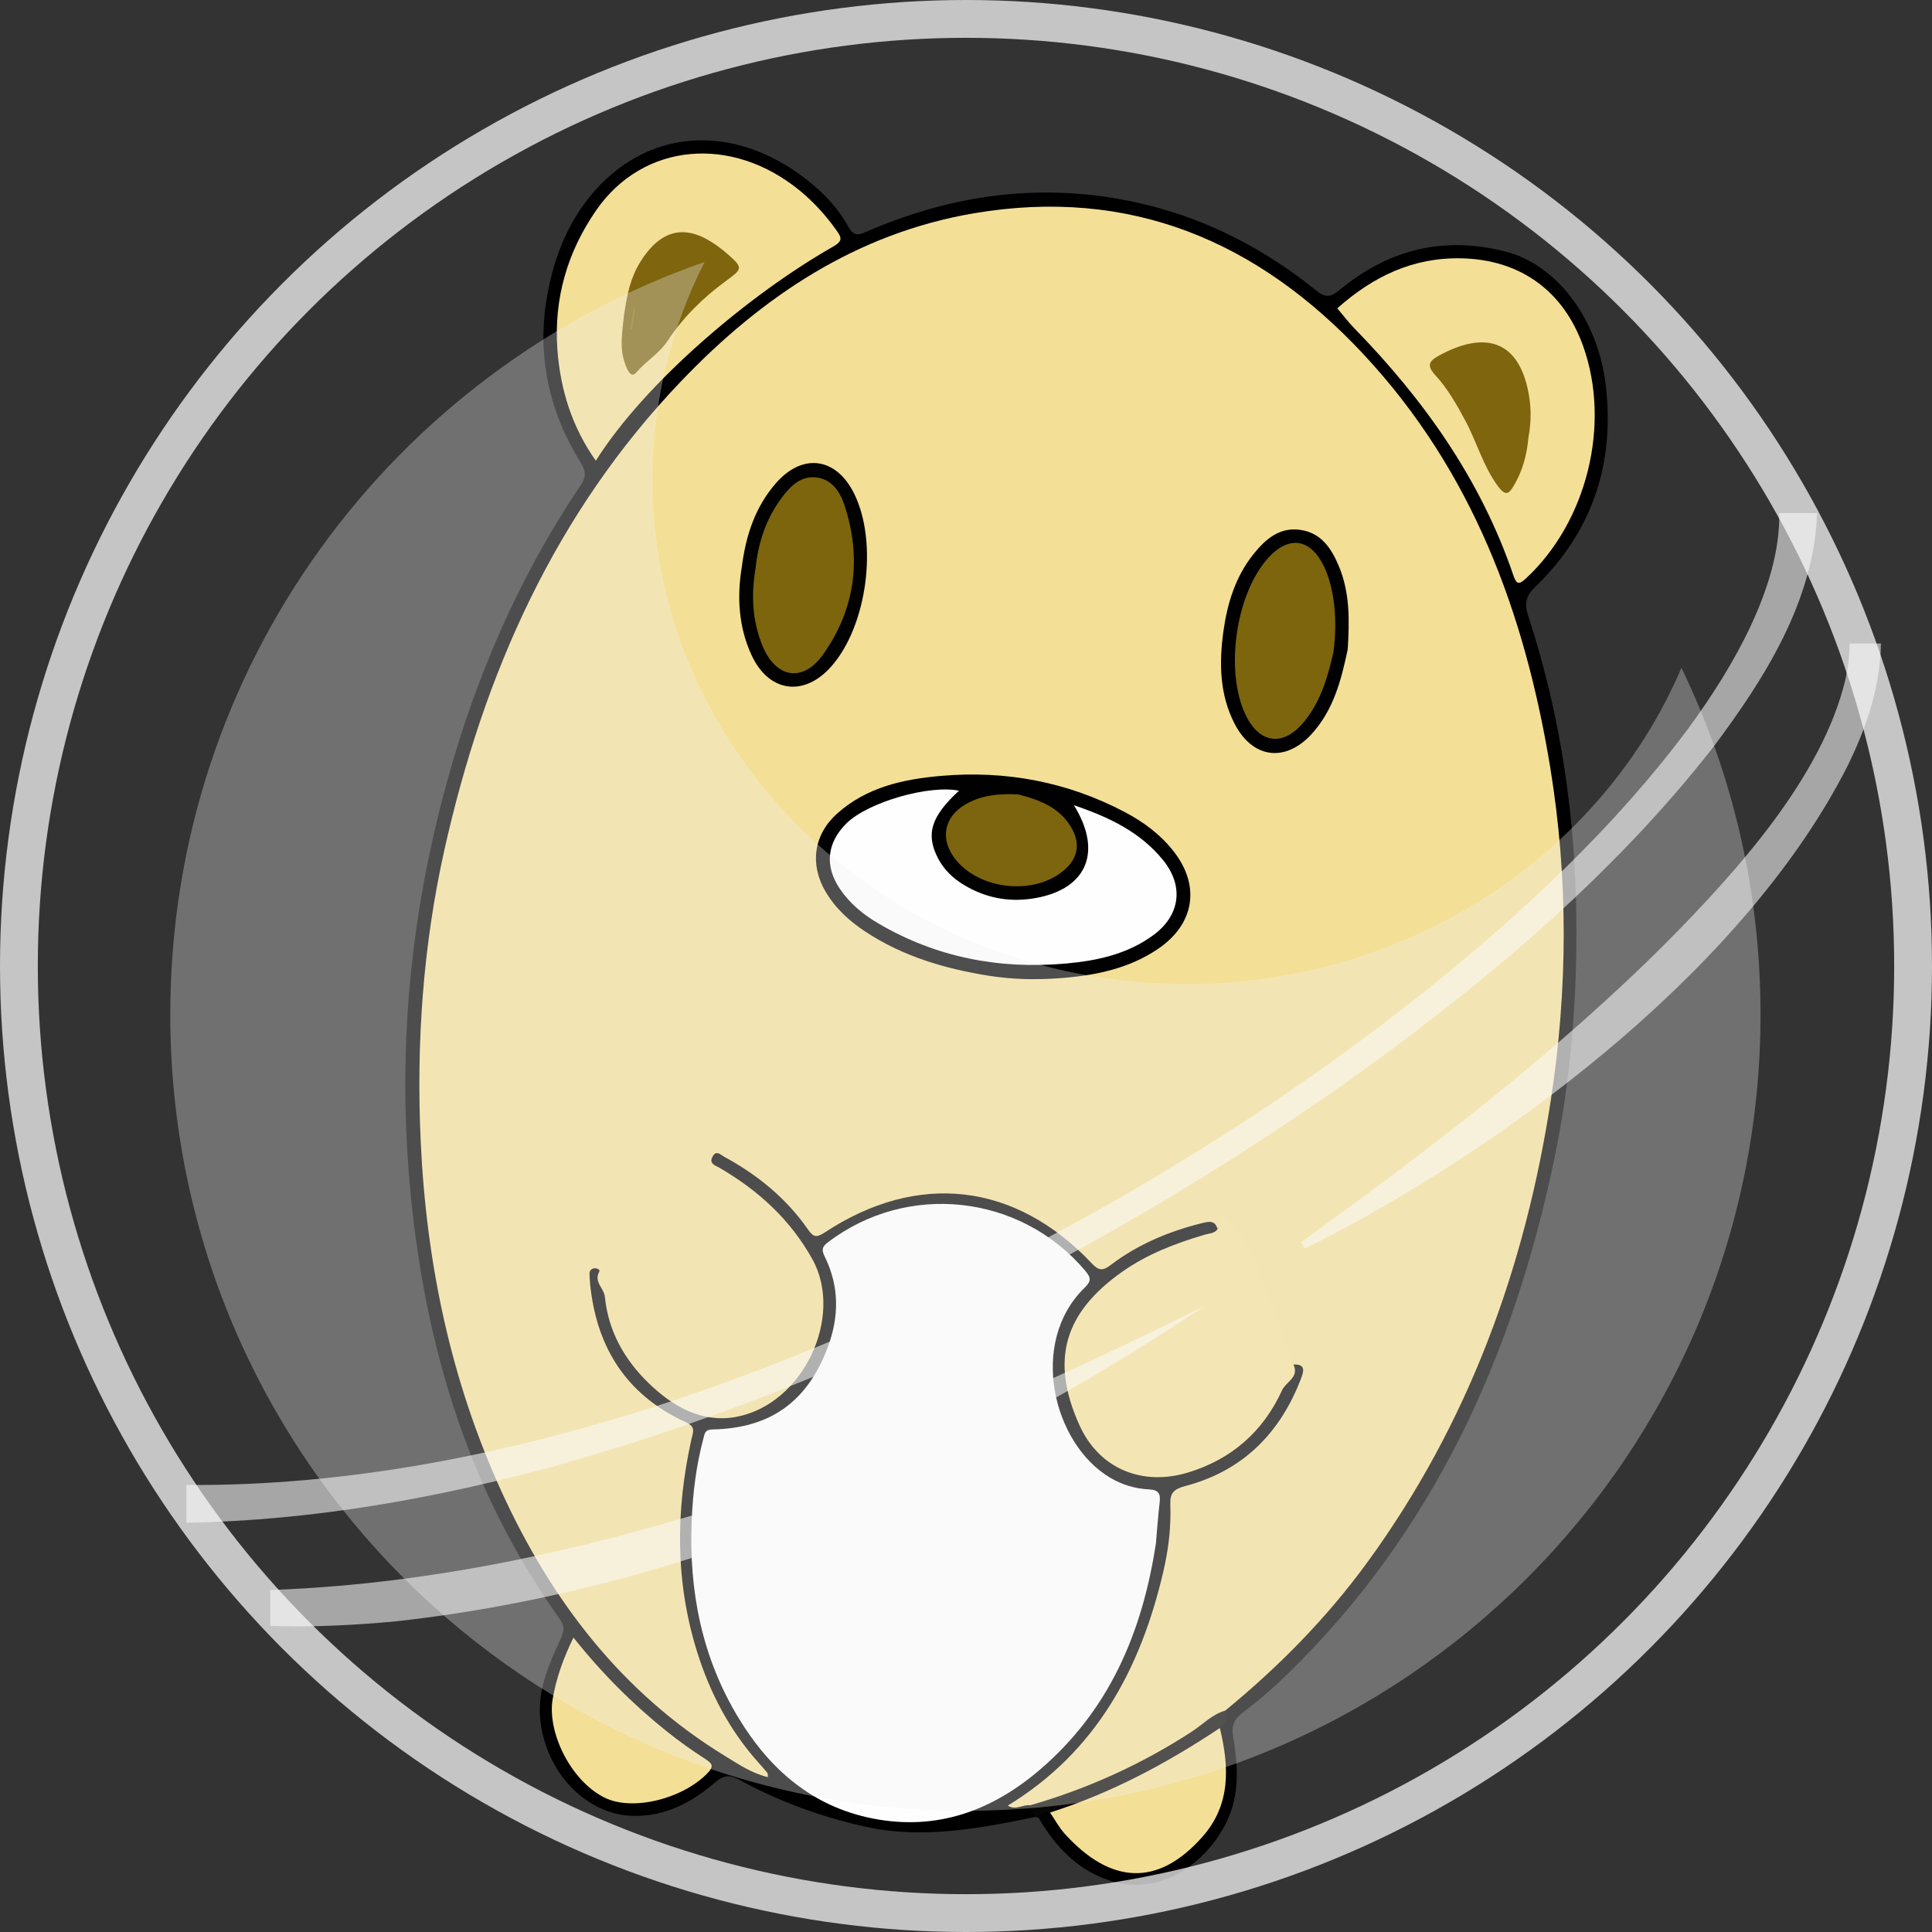 <?xml version="1.0" encoding="UTF-8"?>
<svg id="Layer_2" data-name="Layer 2" xmlns="http://www.w3.org/2000/svg" viewBox="0 0 1614.6 1614.6">
  <rect x="0" y="0" width="1614.6" height="1614.6" fill="#333333" stroke="none"/>
  <defs>
    <style>
      .cls-1 {
        fill: #f2f2f2;
        opacity: .32;
      }

      .cls-1, .cls-2, .cls-3, .cls-4, .cls-5, .cls-6, .cls-7, .cls-8, .cls-9, .cls-10, .cls-11, .cls-12, .cls-13 {
        stroke-width: 0px;
      }

      .cls-14 {
        opacity: .58;
      }

      .cls-15 {
        fill: none;
        opacity: .73;
        stroke: #fafafa;
        stroke-miterlimit: 10;
        stroke-width: 31.6px;
      }

      .cls-3 {
        fill: #070605;
      }

      .cls-4 {
        fill: #8d731c;
      }

      .cls-5 {
        fill: #7e650e;
      }

      .cls-6 {
        fill: #7d640e;
      }

      .cls-7 {
        fill: #7d650e;
      }

      .cls-8 {
        fill: #fafafa;
      }

      .cls-9 {
        fill: #fefefe;
      }

      .cls-10 {
        fill: #f5e097;
      }

      .cls-11 {
        fill: #f4df96;
      }

      .cls-12 {
        fill: #010101;
      }

      .cls-13 {
        fill: #020201;
      }
    </style>
  </defs>
  <g id="Gacha">
    <g>
      <path class="cls-2" d="M865.57,1518.4c-46.8,9.58-94.07,18.72-141.54,8.36-36.97-8.07-72.84-21.09-106.27-39.4-8.43-4.61-13.25-3.7-20.45,2.5-19.36,16.68-41.76,28.24-67.96,27.71-40.23-.81-74.25-37.7-77.97-81.94-2.04-24.31,7.68-45.16,17.25-66.22,2.56-5.62,3.65-10.07-.7-16.16-76.65-107.31-112.83-228.81-125.05-358.59-9.2-97.74-3.16-194.65,18.06-290.39,23.7-106.95,63.04-207.68,124.48-299,4.79-7.11,3.98-11.95-.12-18.57-26.39-42.58-36.71-88.9-28.25-138.29,5.85-34.16,18.61-66.11,42.72-91.94,44.4-47.59,109.28-52.1,166.36-12.27,17.34,12.09,32.49,26.74,42.75,45.07,5,8.92,8.87,7.14,15.57,4.23,66.58-28.87,135.75-39.87,207.67-27.73,62.44,10.54,118.11,36.81,167.23,76.57,7.95,6.43,12.25,6.61,20.44-.19,40.81-33.91,87.37-45.32,139.2-31.69,42.58,11.2,76.59,56.74,83,111.69,7.68,65.78-11.46,122.57-59.38,168.75-7.87,7.58-8.68,14.01-5.43,23.92,27.57,84.09,39.83,170.58,40.26,258.98.32,66.16-5.23,131.68-18.83,196.42-34.29,163.24-100.78,309.93-221.94,428.17-11.94,11.66-24.66,22.66-37.96,32.73-7.65,5.8-9.75,11.48-8.13,20.72,4.62,26.34,5.6,52.45-8.71,76.85-20.8,35.46-57.74,53.98-92.01,43.7-27.91-8.37-47.34-28.11-61.73-52.98,0-6.44,3.98-7.14,9.04-6.28,5.98,3.24,9.12,9.15,13.05,14.26,8.98,11.64,20.29,20.59,33.08,27.36,29.27,15.5,68.42.22,86.89-33.45,8.25-15.05,12.23-30.87,10.07-48.26-1.14-9.19-2.7-18.39-2.94-27.69,1.6-5.79,4.55-11.14,5.65-17.13,8.42-13.33,22.17-21,33.39-31.35,72.91-67.27,126.67-147.93,166.77-238.1,30.15-67.79,50.48-138.37,64.04-211.42,19.9-107.2,20.57-214.25,2.29-321.32-15.14-88.69-43.33-173.31-92.06-249.55-39.11-61.19-86.83-115.08-150.44-152.34-78.91-46.22-163.27-59.99-252.52-38.24-64.8,15.79-121.48,47.11-172.85,89.65-112.87,93.47-180.4,215.31-224.38,352.34-17.35,54.07-30.27,109.31-36.47,165.66-13.84,125.91-7.45,250.32,31.34,372.08,21.78,68.38,51.94,132.47,95.53,189.47,38.77,50.7,85.47,92.99,143.96,122.4-2.12-5.66-6.04-9.1-9.23-12.97-3.27-3.96-6.11-8.19-9.02-12.4-34.85-50.38-47.79-107.12-48.83-167.37-.47-27.12,3.99-53.71,8.89-80.18,1.5-8.09-1.03-11.62-7.79-15.19-45-23.75-69.31-61.75-75.83-111.69-.6-4.58-1.48-9.27.26-13.79,1.27-3.31,3.84-5.26,7.45-5.33,3.85-.08,5.82,2.09,6.59,5.79,1.79,8.64,4.41,17.08,6.17,25.74,6.59,32.58,24.26,58.03,51.43,76.76,31.49,21.72,68.03,17.62,94.8-10.06,33.71-34.87,36.45-81.56,7.94-120.67-16.2-22.22-36.5-39.43-59.59-53.86-6.01-3.75-16.01-7.68-10.72-16.36,5.86-9.62,14.04-1.87,20.28,2.13,22.37,14.34,44.27,29.35,59.3,52.04,5.13,7.75,10.48,8.52,18.57,3.46,28.87-18.06,60.11-29.03,94.6-29.56,48.02-.74,87.63,18.57,120.75,51.82,8.97,9.01,15.48,10.4,26.01,3.16,20.05-13.78,42.36-23.26,65.94-29.33,7.46-1.92,16.2-4.53,18.98,7.17-3.58,9.73-13.15,9.09-20.7,11.5-29.08,9.3-55,23.31-77.98,44.01-44.97,40.51-26.36,115.68,15.31,140.02,17.24,10.07,36.41,10.46,55.34,5.14,32.96-9.27,57.28-29.73,73.88-59.42,5.41-9.68,11.15-19.15,16.57-28.82,13.02-1.53,11.12,7.18,8.96,14.34-4.58,15.24-12.04,29.26-22.11,41.58-18.95,23.19-42.39,40.39-71.33,48.84-10.8,3.15-13.77,8.47-14.67,19.64-7.93,98.85-43.88,183.25-127.47,242.38,1.39.9,3.93.51,5.97,1.7,3.45,2.73,6.51,5.65,5.29,10.67Z"/>
      <path class="cls-3" d="M1023.82,1429.62c3.8,6.44-.6,10.39-4.4,14.53-11.87,15.79-30.05,22.98-46.29,32.22-25.74,14.65-52.51,27.63-80.88,36.75-4.75,1.53-9.46,4.26-14.71,1.64-4.22-.65-7.31.99-9.41,4.64-.93-.14-1.78-.48-2.56-1-1.95-3.04-5.57-5.3-4.57-9.72,2.08-5.84,7.62-6.29,12.37-7.64,48.34-13.7,91.65-37.62,133.27-65.06,5.17-3.41,9.5-9.54,17.18-6.36Z"/>
      <path class="cls-11" d="M1023.82,1429.62c-10.97,3.15-18.66,11.58-27.85,17.55-41.95,27.26-86.95,47.66-134.98,61.51-6.12-.82-12.16,4.6-18.76.25,73.89-44.99,110.88-114.07,129.9-195.18,4.37-18.64,6.66-37.44,5.92-56.48-.38-9.69,3.11-12.89,12.56-15.38,47.88-12.62,79.12-43.99,96.61-89.62,2.08-5.42,4.64-12.62-6.28-11.89-10.5-16.27-17.08-34.32-22.87-52.57-7.03-22.16-16.39-43.05-30.12-61.86-3.99-5.46-7.84-6.44-10.43,1.27-2.02-7.19-6.37-6.67-12.63-5.12-27.81,6.86-53.79,17.68-76.62,35.03-6.59,5.01-9.96,4.93-15.78-1.24-63.89-67.72-145.57-77.19-223.37-25.82-6.96,4.6-9.54,3.65-13.9-2.62-18.09-25.99-42.01-45.52-69.71-60.57-3.31-1.8-7.02-6.25-10.17.02-2.86,5.71,2.27,6.93,5.66,8.89,32.49,18.85,59.32,43.16,77.87,76.49,26.82,48.18-7.82,121.96-64.23,131.92-28.32,5-52.25-8.7-72.23-27.98-20.45-19.74-34.04-43.65-36.89-72.34-.73-7.33-9.35-12.43-4.84-20.86,1.07-2-1.36-2.95-3.28-3.08-2.89-.19-4.78,2.1-4.75,4.11.09,5.96.75,11.95,1.61,17.87,7.21,49.63,33.1,85.79,78.9,106.65,8.7,3.96,5.9,8.57,4.64,14.32-13.13,59.48-13.61,118.6,4.69,177.29,10.78,34.58,27.21,65.93,51.49,93,2.48,2.76,4.96,5.52,7.28,8.41.48.59.27,1.73.5,3.6-13.52-3.22-24.53-10.75-35.67-17.56-86.56-52.94-145.17-129.89-186.75-220.65-42.64-93.07-63.1-191.49-67.77-293.52-3.76-82,1.97-163.25,19.85-243.32,32.9-147.28,92.52-281.6,198.18-391.97,67.43-70.43,146.38-123.32,244.43-139.94,130.09-22.05,236.95,22.92,325.51,117.88,90.99,97.56,134.81,216.22,155.97,345.03,15.19,92.51,14.73,185.45.58,277.87-21.49,140.35-69.01,270.82-153.34,386.56-34.07,46.76-74.26,87.5-118.9,124.06Z"/>
      <path class="cls-9" d="M966.07,1289.41c-11.54,76.09-39.78,140.38-96.61,189.21-40.13,34.48-86.4,51.71-140.14,41.11-50.74-10.01-86.24-41.29-112.13-84.03-30.64-50.56-41.58-106.08-39.13-164.93.97-23.38,3.76-46.16,9.79-68.67,1.11-4.14,1.19-7.36,7.41-7.48,48.6-.93,79.39-23.27,96.39-68.39,9.64-25.59,9.87-50.72-2.12-75.43-2.6-5.37-3.34-8.21,2.16-12.42,66.52-50.91,161.13-40.49,215.31,23.69,4.91,5.81,5,8.67-.62,14.15-46.99,45.79-26.48,130.31,21.32,158.68,10.37,6.16,21.22,9.26,32.87,9.85,7.47.38,9.42,3.55,8.61,10.51-1.45,12.45-2.31,24.98-3.12,34.16Z"/>
      <path class="cls-10" d="M1017.52,1027.22c2.32-3.14-3.05-8.98,3.08-10.37,4.67-1.06,7.39,2.94,9.88,6.34,10.94,14.95,20.34,31.02,25.55,48.65,6.92,23.42,18.69,44.95,24.92,68.54,5.09,10.54-6.31,14.46-9.49,21.42-15.62,34.22-41.89,57.55-78.3,68.7-38.46,11.78-74.49-2.85-91.05-39.47-24.9-55.06-12.09-94.38,35.58-128.09,21.04-14.88,44.63-23.86,69.04-31.09,3.84-1.14,8.14-.86,10.79-4.63Z"/>
      <path class="cls-11" d="M497.94,385.04c-19.88-28.12-29.65-59.4-32.11-92.92-3.12-42.55,8.41-81.77,32.49-116.49,39.25-56.6,113.5-63.08,170.48-16,11.47,9.48,21.39,20.43,30.05,32.59,4.4,6.17,5.93,9.05-2.71,13.96-68.76,39.08-156.53,112.7-198.2,178.85Z"/>
      <path class="cls-11" d="M1117.59,257.66c29.93-26.58,63.09-42.6,103.51-41.78,48.91.99,85.34,26.73,102,73.49,23.31,65.4,3.11,146.82-47.81,193.99-6.02,5.57-7.96,5.07-10.64-2.81-27.13-79.65-74.5-146.35-132.71-206.07-5.14-5.27-9.6-11.21-14.35-16.81Z"/>
      <path class="cls-11" d="M479.25,1368.54c23.76,29.9,49.47,55.54,77.91,78.34,10.31,8.27,21.14,15.98,32.25,23.14,6.19,3.98,7.31,6.32,1.66,12.07-21.17,21.55-63.13,31.91-86.4,19.94-28.55-14.69-47.48-55.27-42.8-82.15,3.05-17.51,8.73-33.62,17.38-51.34Z"/>
      <path class="cls-11" d="M877.54,1514.77c50.95-16.2,97.57-41.1,141.89-70.62,7.89,32.32,9.23,64.04-14.5,90.84-37.43,42.28-76.72,39.55-114.82-2.14-4.91-5.37-8.42-12.02-12.57-18.08Z"/>
      <path class="cls-12" d="M826.71,815.51c-36.87-5.89-72.2-16.19-103.71-37.06-13.27-8.79-24.86-19.36-33.05-33.26-13.44-22.8-9.98-47.77,9.75-65.36,24.75-22.07,55.32-28.72,87.16-31.44,53.95-4.62,105.14,5.01,153.17,30.29,15.71,8.27,29.76,18.72,40.8,32.82,22.53,28.78,17.49,60.71-12.96,81.43-24.55,16.7-52.67,22.31-81.46,24.51-19.85,1.51-39.86,1.21-59.7-1.94Z"/>
      <path class="cls-12" d="M1126.32,542.61c-5.45,25.89-11.92,50.94-30.25,70.92-21.97,23.94-49.31,20.37-64.29-8.67-12.66-24.55-12.99-51.04-9.33-77.42,3.2-23.07,10-45.37,24.89-64.06,10.13-12.71,22.08-23.34,40-20.46,17.11,2.75,25.44,15.62,31.58,30.27,9.43,22.51,8.81,46.07,7.4,69.42Z"/>
      <path class="cls-13" d="M619.91,474.04c3.41-26.92,11.37-50.39,28.28-69.95,22.34-25.83,50.59-22.03,65.64,8.45,20.16,40.83,10.91,110.52-19.18,144.5-22.75,25.69-52.25,21.65-66.67-9.75-10.97-23.88-12.04-49.18-8.08-73.25Z"/>
      <path class="cls-5" d="M521.56,262.93c2.43-16.37,5.19-30.49,13.34-43.69,23.69-38.34,50.7-26.51,73.59-6.53,13.08,11.42,11.68,12.18-2.32,22.47-18.74,13.77-35.29,29.98-48.09,49.51-6.98,10.66-18.06,16.94-26.18,26.46-4.72,5.53-7.61-2.22-9.09-5.98-5.7-14.44-2.54-29.25-1.25-42.24Z"/>
      <path class="cls-5" d="M1277.35,365.42c-1.24,14.46-4.91,28.31-12.42,40.75-3.74,6.2-6.51,9.16-13.28-.11-12.27-16.81-17.46-36.57-27.01-54.4-7.27-13.57-14.79-26.85-25.1-38.1-7.32-8-5.59-11.66,3.06-16.4,35.32-19.34,64.3-14.99,73.96,27.04,3.18,13.83,3.42,27.44.79,41.24Z"/>
      <path class="cls-9" d="M801.46,660.8c-23.29,21.51-27.95,36.08-17.71,56.16,4.97,9.75,12.62,17.08,21.96,22.68,17.31,10.38,36.09,14.27,55.98,11.48,45.71-6.41,60.69-38.07,35.79-78.18,29.25,9.9,55.5,22.37,74.59,45.97,17.55,21.69,14.24,46.15-8.31,62.67-21.53,15.77-46.68,21.3-72.76,23.64-55.87,5.01-108.54-5.02-157.16-33.62-12.44-7.31-23.57-16.46-31.78-28.52-13.13-19.27-11.08-38.79,5.43-55.05,17.83-17.58,68.65-32.3,93.98-27.23Z"/>
      <path class="cls-6" d="M850.92,663.87c17.23,4.51,33.59,10.3,43.75,26.65,8.52,13.7,6.71,26.49-5.68,36.97-25.12,21.25-71.27,16.1-91.13-10.17-12.35-16.34-8.94-34.41,8.67-44.9,13.69-8.15,28.82-9.23,44.39-8.56Z"/>
      <path class="cls-7" d="M1114.34,545.19c-4.2,18.14-9.69,39.67-24.15,57.56-17.53,21.7-37.86,19.18-49.59-6.1-17.01-36.66-7.67-100.52,19.02-130.1,17.45-19.34,35.57-16.68,46.88,6.88,8.39,17.5,11.65,44.09,7.83,71.76Z"/>
      <path class="cls-7" d="M631.47,474.62c2.24-21.62,9.03-41.66,22.15-59.07,7.06-9.37,15.69-18.15,28.74-16.54,13.15,1.63,19.83,12.34,23.43,23.34,14.46,44.11,9.06,86.28-17.66,124.28-16.82,23.9-39.48,20.43-50.73-6.5-8.82-21.09-9.71-43.15-5.93-65.51Z"/>
      <path class="cls-4" d="M526.87,275.42l2.51-18.29c.47.05.93.1,1.4.15-.84,6.1-1.67,12.2-2.51,18.3-.47-.06-.93-.11-1.4-.17Z"/>
    </g>
    <circle class="cls-15" cx="807.3" cy="807.3" r="791.5"/>
    <path class="cls-1" d="M1405.2,558.1c-65.96,154.87-226.42,264.2-413.9,264.2-246.32,0-446-188.71-446-421.5,0-65.13,15.63-126.8,43.54-181.86-259.94,90.35-446.54,337.78-446.54,628.86,0,367.55,297.51,665.5,664.5,665.5s664.5-297.95,664.5-665.5c0-103.84-23.75-202.12-66.1-289.7Z"/>
    <g class="cls-14">
      <path class="cls-8" d="M155.8,1241c269.55,2.21,548.84-108.14,780.43-240.1,89.66-51.73,175.92-109.5,256.76-174.14,80.13-64.41,156.39-135.39,217.92-217.95,19.99-27.32,38.23-55.85,52.56-86.47,13.56-29.38,23.99-61.46,23.52-93.54,0,0,31.6,0,31.6,0-2.65,73.71-44.23,138.81-86.86,195.68-86.35,110.57-195.43,200.76-309.07,281.84-199.64,139.79-420.67,251.62-655.66,317.89-101.47,27.96-205.41,46.51-311.21,48.38,0,0,0-31.6,0-31.6h0Z"/>
      <path class="cls-8" d="M1087.23,1038.19c106.79-77.05,212.51-157.59,305.63-250.72,58.19-58.82,129.88-137.8,149.35-219.49,2.14-9.82,3.54-20.21,3.48-30.18,0,0,26.22,0,26.22,0-.2,19.98-3.96,39.51-9.94,58.46-4.69,14.63-10.71,29.07-17.44,42.88-83.1,164.7-273.09,309.88-434.27,394.27-6.58,3.43-13.23,6.74-19.89,10,0,0-3.14-5.22-3.14-5.22h0Z"/>
    </g>
    <g class="cls-14">
      <path class="cls-8" d="M225.8,1328.8c153.54-5.37,304.48-42.83,449.09-93.9,48.53-17.12,96.6-36.14,144-56.26,63.36-26.94,125.78-56.42,187.84-87.24-201.74,134.99-432.52,236.75-675.57,263.53-34.96,3.35-70.17,5.03-105.36,3.88,0,0,0-30,0-30h0Z"/>
    </g>
  </g>
</svg>